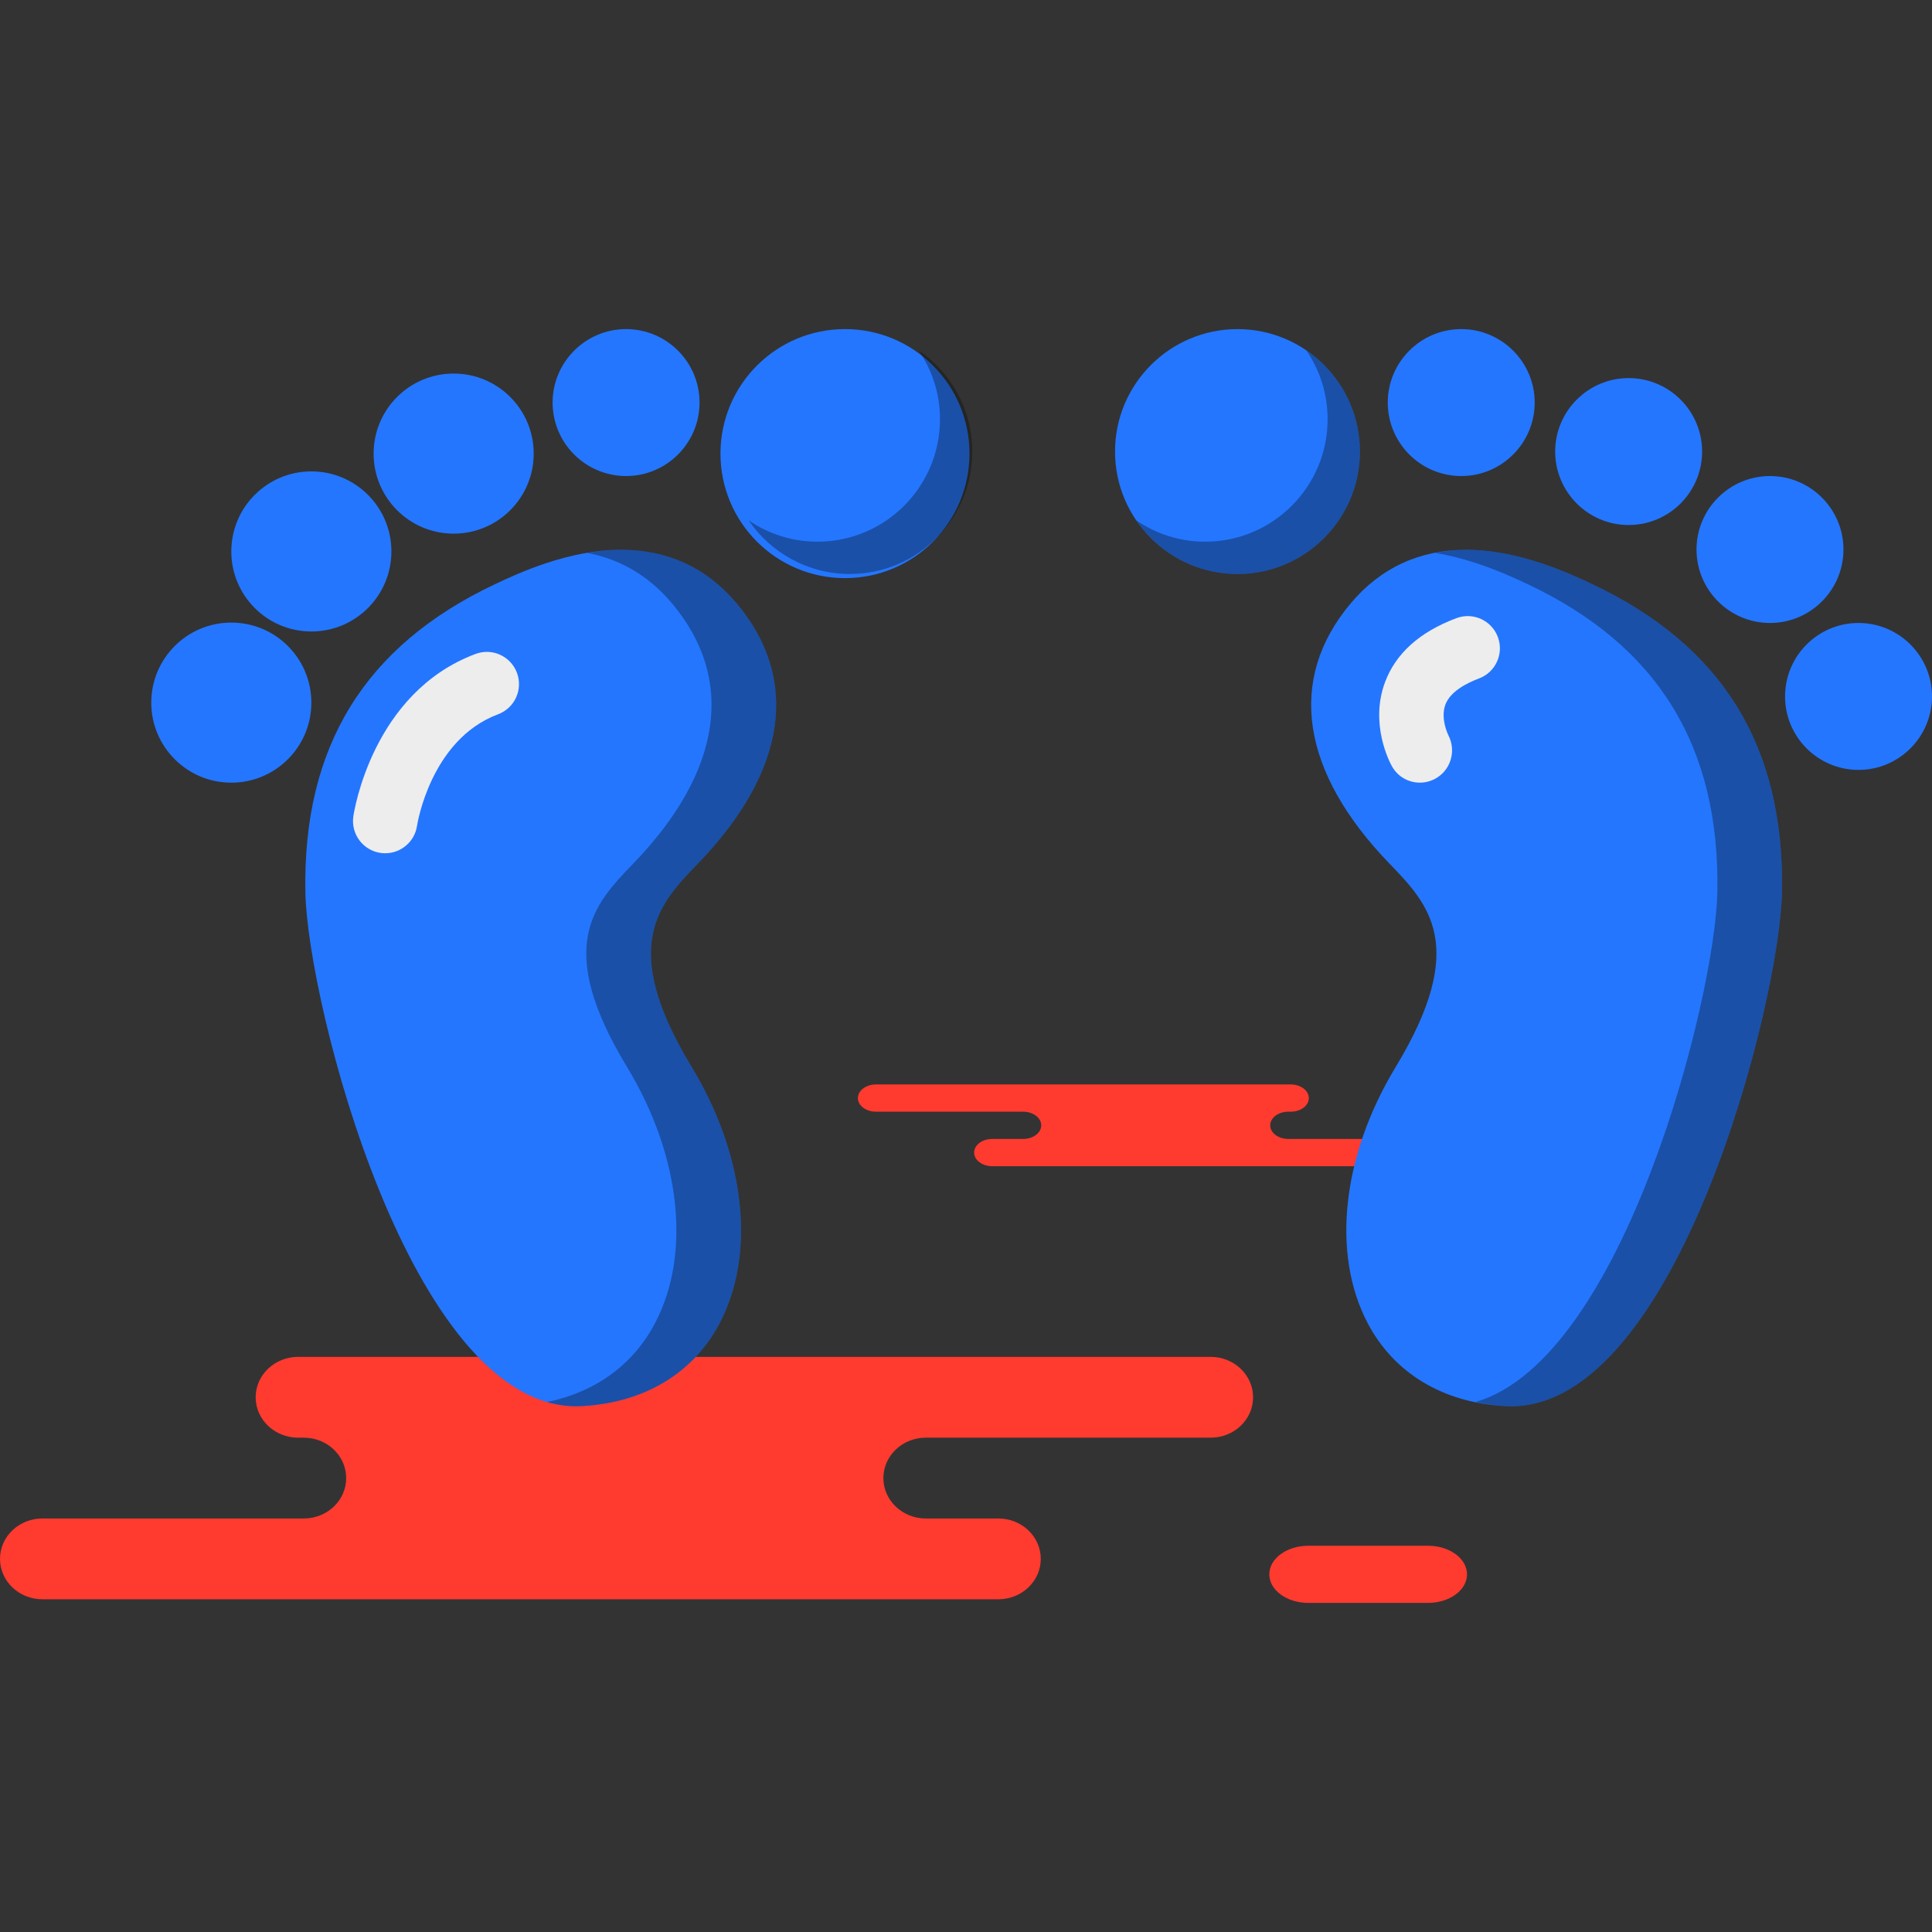 <?xml version="1.0" encoding="iso-8859-1"?>
<!-- Generator: Adobe Illustrator 19.1.0, SVG Export Plug-In . SVG Version: 6.00 Build 0)  -->
<svg version="1.1" id="Capa_1" xmlns="http://www.w3.org/2000/svg" xmlns:xlink="http://www.w3.org/1999/xlink" x="0px" y="0px"
	 viewBox="0 0 217.229 217.229" style="enable-background:new 0 0 217.229 217.229;" xml:space="preserve">
<rect x="0" y="0" width="217.229" height="217.229" fill="#333333" stroke="none"/>
<g>
	<g id="group-26svg">
		<path id="path-1_79_" style="fill:#FF3A2F;" d="M139.3,121.933h5.826c1.124,0,2.035,0.687,2.035,1.533
			c0,0.845-0.911,1.531-2.035,1.531h-0.271c-1.123,0-2.034,0.685-2.034,1.532c0,0.845,0.911,1.531,2.034,1.531h12.525
			c1.124,0,2.034,0.685,2.034,1.531c0,0.847-0.91,1.533-2.034,1.533h-15.052h-30.766c-1.124,0-2.035-0.686-2.035-1.533
			c0-0.846,0.911-1.531,2.035-1.531h3.476c1.123,0,2.034-0.686,2.034-1.531c0-0.847-0.911-1.532-2.034-1.532H98.494
			c-1.124,0-2.034-0.686-2.034-1.531c0-0.846,0.91-1.533,2.034-1.533h3.91H139.3z"/>
		<path id="path-2_79_" style="fill:#FF3A2F;" d="M47.185,152.564H33.517c-2.635,0-4.772,2.034-4.772,4.542
			c0,2.51,2.137,4.543,4.772,4.543h0.636c2.635,0,4.771,2.033,4.771,4.543c0,2.508-2.136,4.542-4.771,4.542H4.772
			c-2.636,0-4.772,2.033-4.772,4.543c0,2.508,2.136,4.541,4.772,4.541h35.309h72.17c2.636,0,4.772-2.033,4.772-4.541
			c0-2.51-2.136-4.543-4.772-4.543h-8.154c-2.635,0-4.771-2.034-4.771-4.542c0-2.51,2.136-4.543,4.771-4.543h32.027
			c2.635,0,4.771-2.033,4.771-4.543c0-2.508-2.136-4.542-4.771-4.542h-2.391H47.185z"/>
		<path id="path-3_79_" style="fill:#FF3A2F;" d="M147.107,180.227c-2.425,0-4.39-1.439-4.39-3.213c0-1.775,1.965-3.213,4.39-3.213
			h13.452c2.424,0,4.389,1.438,4.389,3.213c0,1.774-1.965,3.213-4.389,3.213H147.107z"/>
		<path id="path-4_79_" style="fill:#2476FF;" d="M82.851,67.873c-3.362-4.017-7.75-6.055-13.037-6.055
			c-5.948,0-11.671,2.694-14.112,3.845c-14.682,6.916-21.674,18.258-21.367,34.671c0.231,12.369,11.783,57.78,30.466,57.786
			c0.055,0,0.613-0.016,0.667-0.022c7.003-0.393,12.489-3.705,15.441-9.314c4.104-7.799,2.899-18.839-3.146-28.82
			c-8.244-13.607-3.69-18.317,0.715-22.878C88.433,86.771,89.992,76.397,82.851,67.873z"/>
		<path id="path-5_78_" style="opacity:0.35;fill:#090908;enable-background:new    ;" d="M78.478,97.086
			c9.955-10.314,11.514-20.689,4.373-29.213c-3.361-4.017-7.75-6.055-13.037-6.055c-1.282,0-2.546,0.143-3.777,0.351
			c3.749,0.719,6.961,2.609,9.549,5.704c7.142,8.524,5.583,18.899-4.372,29.213c-4.405,4.561-8.96,9.271-0.716,22.878
			c6.046,9.98,7.25,21.022,3.147,28.82c-2.465,4.683-6.712,7.735-12.116,8.855c1.065,0.309,2.155,0.48,3.272,0.481
			c0.055,0,0.613-0.016,0.667-0.023c7.003-0.391,12.489-3.704,15.441-9.313c4.104-7.798,2.899-18.84-3.146-28.82
			C69.519,106.357,74.073,101.647,78.478,97.086z"/>
		<circle id="circle-1_6_" style="fill:#2476FF;" cx="26.008" cy="79.002" r="9"/>
		<circle id="circle-2_5_" style="fill:#2476FF;" cx="35.008" cy="62.002" r="9"/>
		<circle id="circle-3_1_" style="fill:#2476FF;" cx="51.008" cy="51.002" r="9"/>
		<path id="path-6_75_" style="fill:#2476FF;" d="M70.395,53.525c4.555,0,8.26-3.705,8.26-8.261c0-4.554-3.705-8.26-8.26-8.26
			c-4.556,0-8.261,3.706-8.261,8.26C62.134,49.82,65.839,53.525,70.395,53.525z"/>
		<circle id="circle-4_1_" style="fill:#2476FF;" cx="95.008" cy="51.002" r="14"/>
		<path id="path-7_74_" style="fill:#2476FF;" d="M156.214,97.086c4.405,4.561,8.96,9.271,0.716,22.878
			c-6.046,9.981-7.25,21.021-3.147,28.82c2.953,5.609,8.438,8.921,15.441,9.314c0.053,0.006,0.613,0.022,0.667,0.022
			c18.683-0.006,30.235-45.417,30.466-57.786c0.307-16.413-6.685-27.755-21.367-34.671c-2.441-1.151-8.164-3.845-14.112-3.845
			c-5.286,0-9.675,2.038-13.037,6.055C144.699,76.397,146.259,86.771,156.214,97.086z"/>
		<path id="path-8_55_" style="opacity:0.35;fill:#090908;enable-background:new    ;" d="M178.99,65.663
			c-2.441-1.151-8.164-3.845-14.112-3.845c-1.214,0-2.369,0.135-3.488,0.351c4.479,0.755,8.421,2.591,10.336,3.494
			c14.682,6.916,21.674,18.258,21.367,34.671c-0.217,11.629-10.443,52.456-27.194,57.305c1.07,0.222,2.168,0.394,3.325,0.458
			c0.053,0.007,0.613,0.023,0.667,0.023c18.683-0.007,30.235-45.416,30.466-57.786C200.664,83.921,193.672,72.579,178.99,65.663z"/>
		<path id="path-9_48_" style="fill:#2476FF;" d="M200.707,78.306c0,4.555,3.7,8.26,8.261,8.26c4.55,0,8.261-3.705,8.261-8.26
			s-3.711-8.261-8.261-8.261C204.407,70.045,200.707,73.751,200.707,78.306z"/>
		<path id="path-10_44_" style="fill:#2476FF;" d="M207.274,61.785c0-4.555-3.706-8.26-8.261-8.26c-4.556,0-8.261,3.705-8.261,8.26
			c0,4.556,3.705,8.26,8.261,8.26C203.568,70.045,207.274,66.341,207.274,61.785z"/>
		<path id="path-11_36_" style="fill:#2476FF;" d="M191.381,50.771c0-4.554-3.699-8.26-8.261-8.26c-4.549,0-8.26,3.706-8.26,8.26
			c0,4.556,3.711,8.261,8.26,8.261C187.682,59.032,191.381,55.327,191.381,50.771z"/>
		<path id="path-12_31_" style="fill:#2476FF;" d="M172.558,45.264c0-4.554-3.705-8.26-8.26-8.26c-4.556,0-8.261,3.706-8.261,8.26
			c0,4.556,3.705,8.261,8.261,8.261C168.853,53.525,172.558,49.82,172.558,45.264z"/>
		<path id="path-13_25_" style="fill:#2476FF;" d="M125.371,50.771c0,7.594,6.174,13.768,13.767,13.768
			c7.594,0,13.769-6.174,13.769-13.768c0-7.593-6.175-13.767-13.769-13.767C131.545,37.004,125.371,43.178,125.371,50.771z"/>
		<path id="path-14_22_" style="opacity:0.35;fill:#090908;enable-background:new    ;" d="M103.296,39.397
			c1.507,2.209,2.393,4.872,2.393,7.742c0,7.594-6.174,13.768-13.768,13.768c-2.87,0-5.534-0.887-7.742-2.395
			c2.481,3.635,6.651,6.026,11.375,6.026c7.593,0,13.767-6.173,13.767-13.767C109.321,46.048,106.929,41.879,103.296,39.397z"/>
		<path id="path-15_20_" style="opacity:0.35;fill:#090908;enable-background:new    ;" d="M146.88,39.397
			c1.508,2.209,2.394,4.872,2.394,7.742c0,7.594-6.174,13.768-13.768,13.768c-2.87,0-5.534-0.887-7.742-2.395
			c2.481,3.635,6.65,6.026,11.374,6.026c7.594,0,13.769-6.173,13.769-13.767C152.907,46.048,150.514,41.879,146.88,39.397z"/>
		<path id="path-16_16_" style="fill:#EDEDED;" d="M159.643,87.999c-1.266,0-2.486-0.664-3.143-1.851
			c-0.262-0.473-2.504-4.752-0.782-9.416c1.199-3.248,3.904-5.681,8.037-7.228c1.877-0.704,3.96,0.249,4.66,2.121
			c0.699,1.874-0.248,3.96-2.122,4.66c-1.41,0.529-3.21,1.462-3.769,2.919c-0.611,1.585,0.322,3.461,0.333,3.478
			c0.912,1.759,0.254,3.946-1.493,4.881C160.817,87.858,160.223,87.999,159.643,87.999z"/>
		<path id="path-17_14_" style="fill:#EDEDED;" d="M43.314,95.937c-0.173,0-0.35-0.013-0.527-0.036
			c-1.98-0.291-3.348-2.129-3.058-4.108c0.081-0.567,2.16-13.933,13.736-18.264c1.873-0.708,3.959,0.248,4.66,2.121
			c0.7,1.874-0.248,3.96-2.122,4.66c-7.612,2.849-9.097,12.433-9.111,12.53C46.63,94.641,45.082,95.937,43.314,95.937z"/>
	</g>
</g>
<g>
</g>
<g>
</g>
<g>
</g>
<g>
</g>
<g>
</g>
<g>
</g>
<g>
</g>
<g>
</g>
<g>
</g>
<g>
</g>
<g>
</g>
<g>
</g>
<g>
</g>
<g>
</g>
<g>
</g>
</svg>
